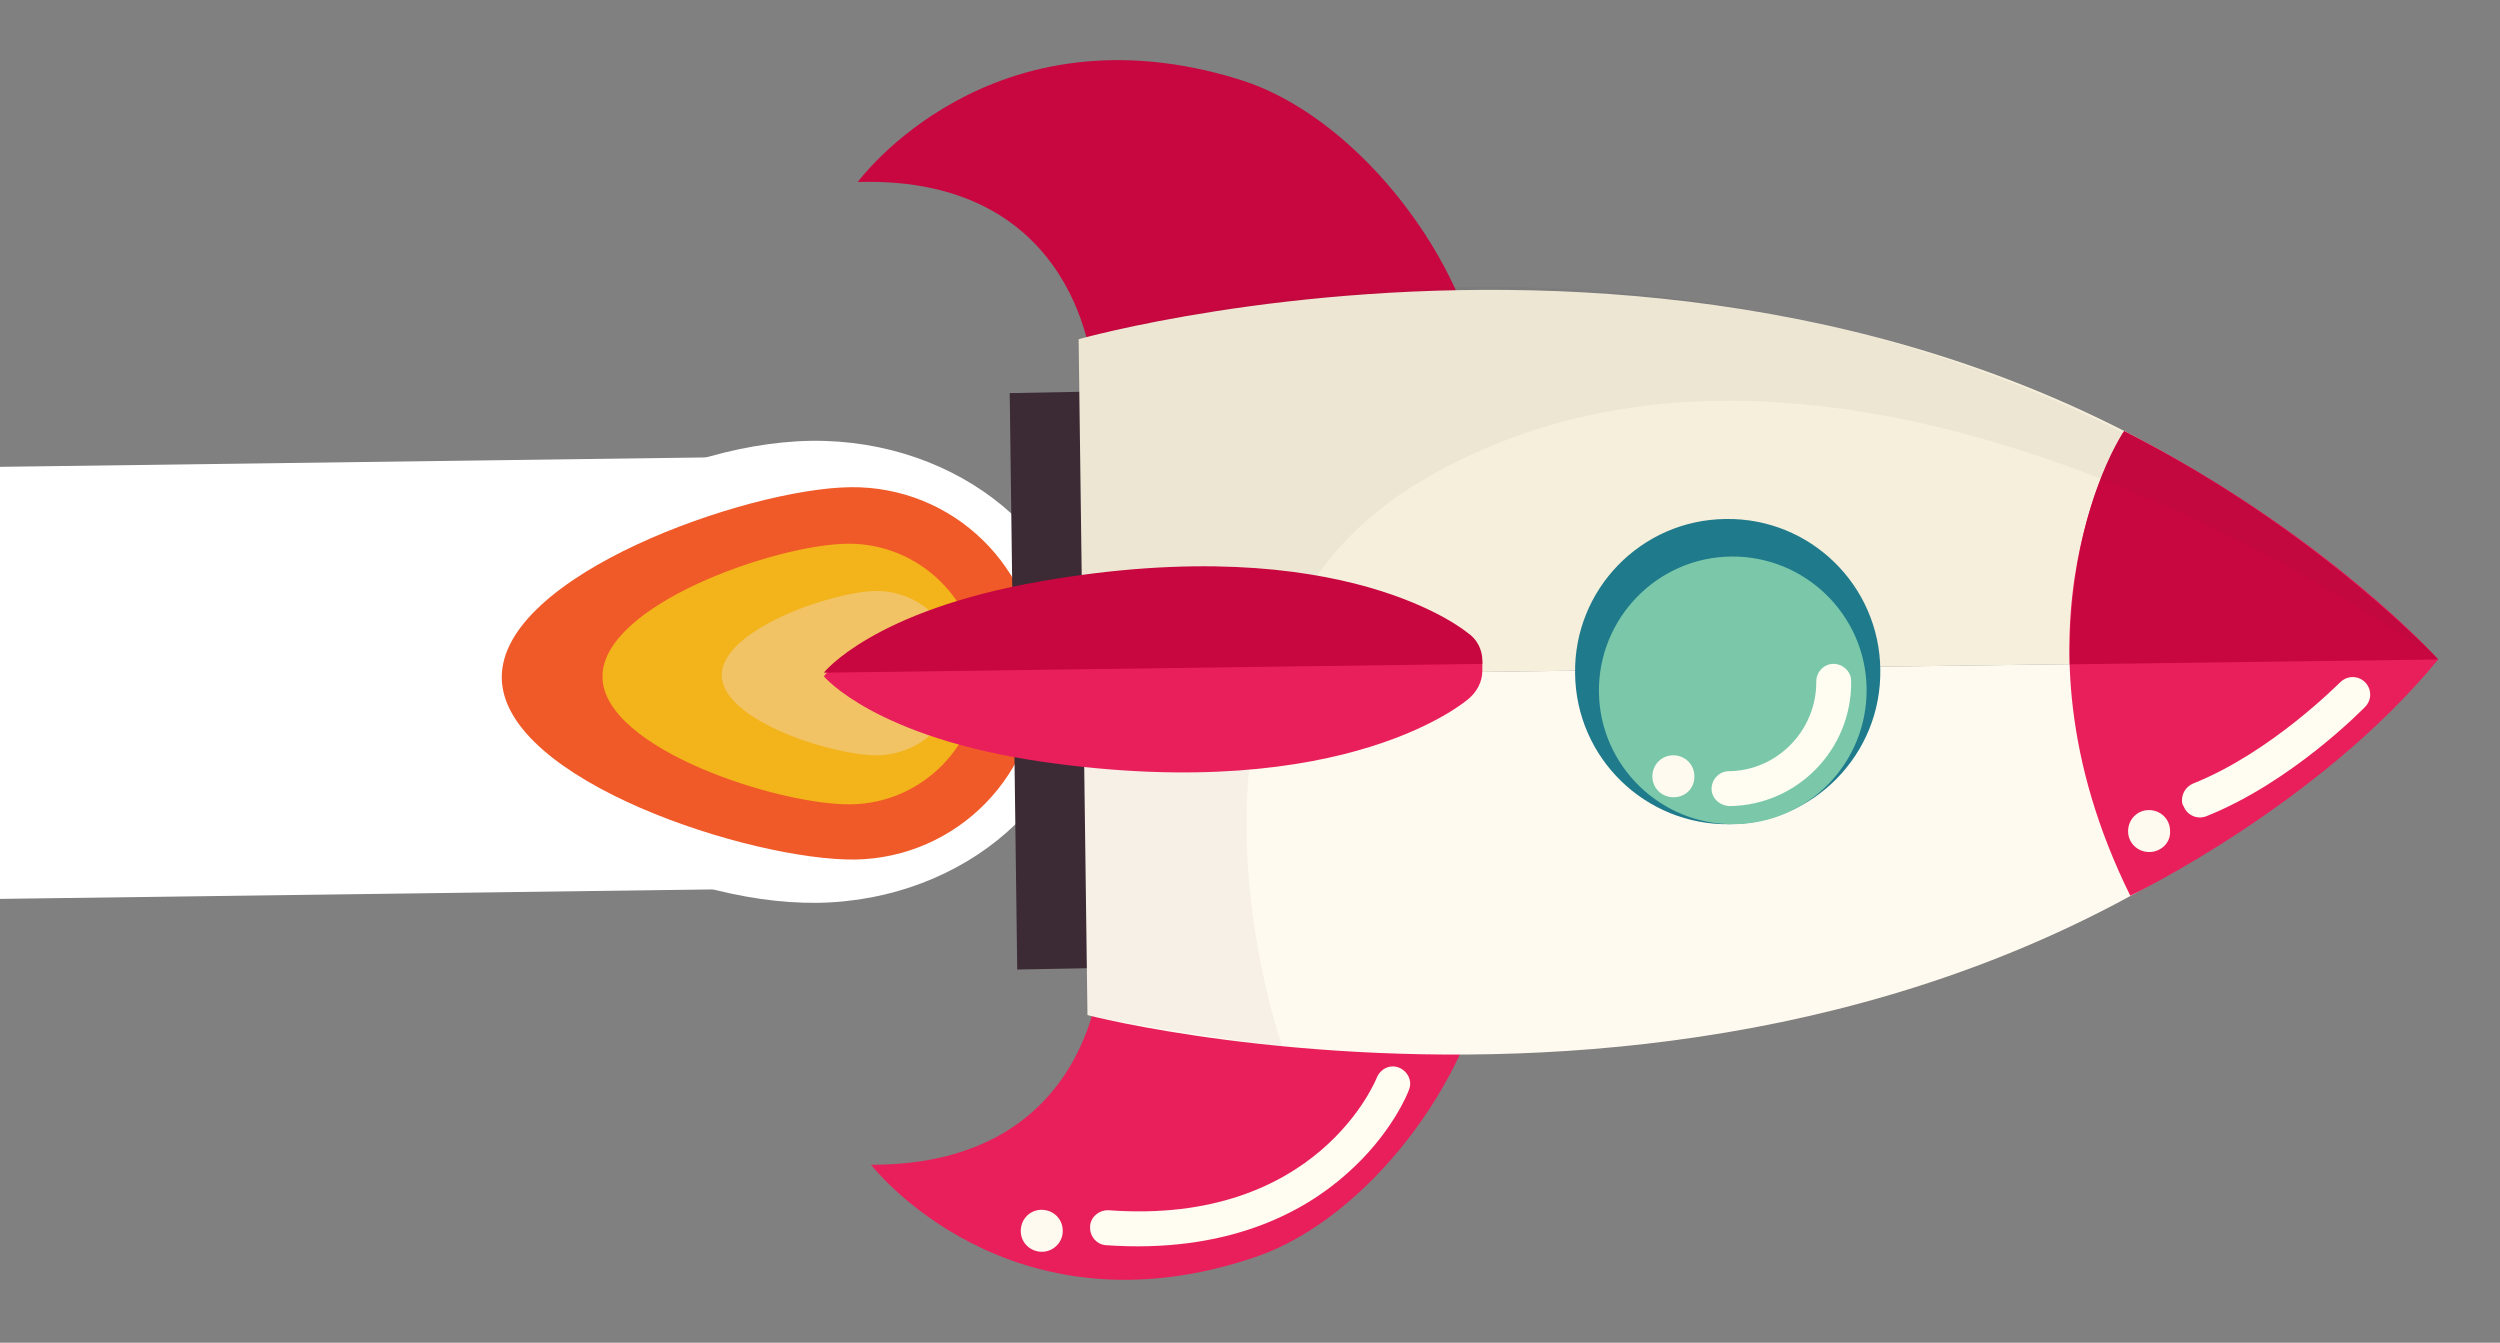 <?xml version="1.0" encoding="utf-8"?>
<!-- Generator: Adobe Illustrator 24.0.2, SVG Export Plug-In . SVG Version: 6.00 Build 0)  -->
<svg version="1.1" id="Capa_1" xmlns="http://www.w3.org/2000/svg" xmlns:xlink="http://www.w3.org/1999/xlink" x="0px" y="0px"
	 viewBox="0 0 566 304" style="enable-background:new 0 0 566 304;" xml:space="preserve">
<rect x="0" y="0" width="566" height="304" fill="#808080" stroke="none"/>
<style type="text/css">
	.st0{fill:#FFFFFF;}
	.st1{fill:#F05A28;}
	.st2{fill:#F2B31B;}
	.st3{fill:#F2C365;}
	.st4{fill:#3C2A34;}
	.st5{fill:#C80640;}
	.st6{fill:#E91F5C;}
	.st7{fill:#F5EFDB;}
	.st8{fill:#FFFAEF;}
	.st9{opacity:5.000000e-02;fill:#3C2A34;enable-background:new    ;}
	.st10{fill:#FFFDF2;}
	.st11{fill:#1F7A8C;}
	.st12{fill:#7AC8A9;}
</style>
<path class="st0" d="M185.1,204.4c-33.6,0.4-78.2-22.4-78.6-51.2c-0.4-28.8,43.6-52.9,77.2-53.4c33.6-0.4,61.3,22.6,61.7,51.4
	C245.7,180,218.7,203.9,185.1,204.4z"/>
<path class="st0" d="M195.5,200.9l-1.3-97.8l-284.7,3.8l1.3,97.8L195.5,200.9z"/>
<path class="st1" d="M193.6,194.6c-23.3,0.3-79.7-17.8-80-41.1c-0.3-23.3,55.6-42.9,78.9-43.2c23.3-0.3,42.4,18.3,42.7,41.6
	C235.4,175.1,216.8,194.2,193.6,194.6z"/>
<path class="st2" d="M192.6,182.1c-16.3,0.2-56-12.6-56.2-28.8c-0.2-16.3,39.1-30,55.4-30.2c16.3-0.2,29.7,12.9,29.9,29.1
	C222.1,168.4,208.9,181.9,192.6,182.1z"/>
<path class="st3" d="M198.7,171c-10.2,0.1-35.2-7.9-35.3-18.1c-0.1-10.2,24.6-18.9,34.8-19.1c10.2-0.1,18.7,8.1,18.8,18.4
	C217.2,162.5,208.9,170.8,198.7,171z"/>
<path class="st4" d="M246.3,219.2l-1.7-130.5L228.6,89l1.7,130.5L246.3,219.2z"/>
<path class="st5" d="M247.4,84.2c0,0-2.6-44.5-53.2-43c0,0,29.9-40.9,86.7-23.1c25.4,8,49.4,38.4,54.3,64.9L247.4,84.2z"/>
<path class="st6" d="M249.2,219.3c0,0-1.4,44.5-52,44.4c0,0,31,40.1,87.3,20.8c25.1-8.7,48.4-39.7,52.5-66.3L249.2,219.3z"/>
<path class="st7" d="M549.9,149.3l-304.7,4l-1-76.5C244.2,76.8,431.3,23.6,549.9,149.3z"/>
<path class="st8" d="M549.9,149.3l-304.7,4l1,76.5C246.3,230,434.7,278.1,549.9,149.3z"/>
<path class="st6" d="M480.9,97.6c0,0-28.8,44.1,1.4,105.2c0,0,42.8-20.6,69.7-53.5C552.1,149.3,526.6,120.9,480.9,97.6z"/>
<path class="st8" d="M486.6,192.9c-2.7,0-4.8-2.1-4.8-4.7c0-2.7,2.1-4.8,4.7-4.8c2.7,0,4.8,2.1,4.8,4.7
	C491.5,190.8,489.2,192.9,486.6,192.9z"/>
<path class="st5" d="M468.6,150.4l83.4-1.1c0,0-27.4-29.5-71.1-51.7C480.9,97.6,468.2,115.7,468.6,150.4z"/>
<path class="st9" d="M244.2,76.8c0,0,177-55.2,307.8,72.5c0,0-133.3-98.2-230.4-40.3c-63.3,37.6-31.3,127.9-31.3,127.9
	s-24.5-3.1-44.2-7l-2-153.1L244.2,76.8z"/>
<path class="st10" d="M494,181.2c0-1.6,0.9-3.1,2.5-3.8c17.8-7.1,33.1-22.8,33.3-22.9c1.6-1.6,4-1.6,5.6-0.1c1.6,1.6,1.6,4,0.1,5.6
	c-0.7,0.7-16.7,17.1-36,24.8c-2,0.8-4.3-0.2-5.1-2.2C494,182.1,494,181.5,494,181.2z"/>
<path class="st10" d="M246.8,278c0-0.1,0-0.3,0-0.4c0.1-2.1,2.1-3.7,4.2-3.6c47.5,3.5,60.6-29.8,60.7-30c0.8-2,3-3.1,5-2.3
	c2,0.8,3.1,3,2.3,5c-0.1,0.4-3.9,10.2-14.4,19.3c-9.5,8.4-26.7,17.9-54.4,15.9C248.4,281.7,246.8,280.1,246.8,278z"/>
<path class="st11" d="M391.6,186.6c-19.1,0.3-34.8-15-35-34.1c-0.3-19.1,15-34.8,34.1-35c19.1-0.3,34.8,15,35,34.1
	C426,170.8,410.6,186.4,391.6,186.6z"/>
<path class="st12" d="M392.7,186.6c-16.7,0.2-30.5-13.2-30.7-29.9c-0.2-16.7,13.2-30.5,29.9-30.7c16.7-0.2,30.5,13.2,30.7,29.9
	C422.8,172.7,409.4,186.4,392.7,186.6z"/>
<path class="st10" d="M387.5,178.6c0-2.1,1.7-4,3.9-4c11-0.1,19.9-9.3,19.8-20.3c0-2.1,1.7-4,3.9-4c2.1,0,4,1.7,4,3.9
	c0.2,15.4-12.1,28.1-27.5,28.3C389.3,182.4,387.5,180.7,387.5,178.6z"/>
<path class="st8" d="M378.9,180.5c-2.7,0-4.8-2.1-4.8-4.7c0-2.7,2.1-4.8,4.7-4.8c2.7,0,4.8,2.1,4.8,4.7
	C383.7,178.4,381.6,180.5,378.9,180.5z"/>
<path class="st8" d="M235.9,283.4c-2.7,0-4.8-2.1-4.8-4.7c0-2.7,2.1-4.8,4.7-4.8c2.7,0,4.8,2.1,4.8,4.7
	C240.7,281.1,238.6,283.4,235.9,283.4z"/>
<path class="st6" d="M332.5,158.2c1.8-1.5,3.1-3.8,3.1-6.3l0-1.6c0-2.5-1.3-4.9-3.3-6.2c0,0-27.8-23.7-96.6-11.7
	c-38.1,6.6-49.2,20.7-49.2,20.7s11.5,13.9,49.7,19.4C305.3,182.4,332.5,158.2,332.5,158.2z"/>
<path class="st5" d="M335.6,149.5c0-2.5-1.3-4.9-3.3-6.2c0,0-27.8-23.7-96.6-11.7c-38.1,6.6-49.2,20.7-49.2,20.7l149.1-2
	L335.6,149.5z"/>
</svg>
